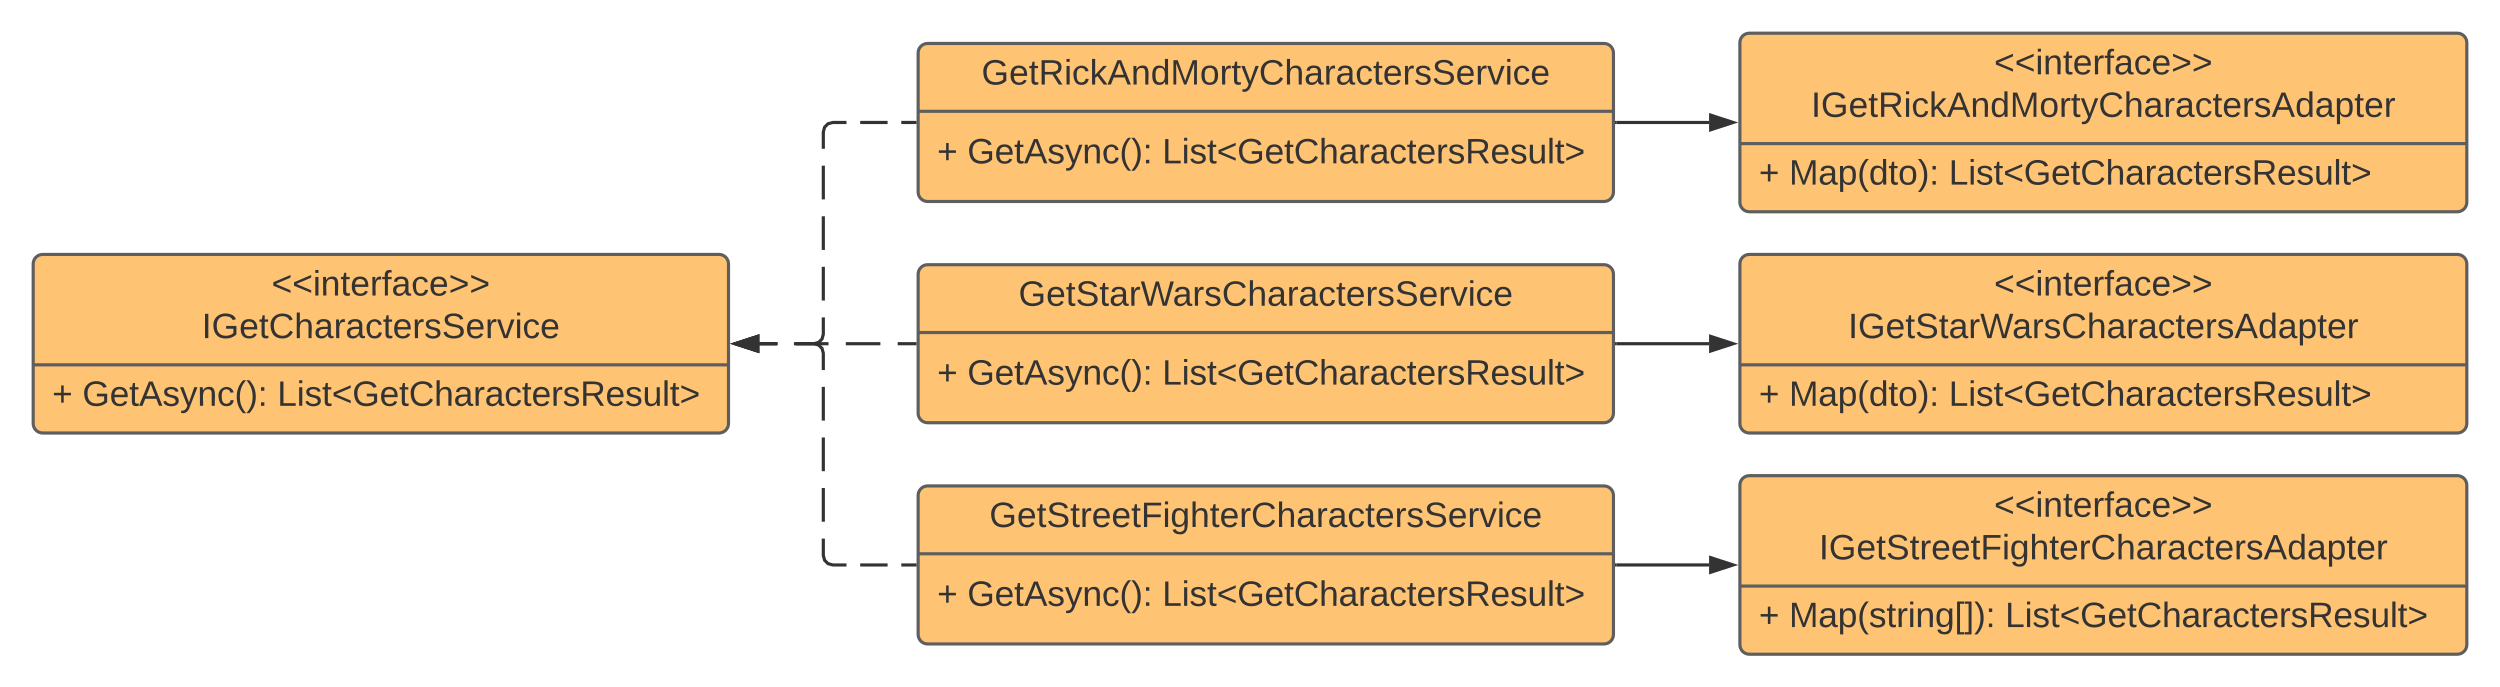 <svg xmlns="http://www.w3.org/2000/svg" xmlns:xlink="http://www.w3.org/1999/xlink" xmlns:lucid="lucid" width="1582" height="435"><g transform="translate(-1859 -665.5)" lucid:page-tab-id="0_0"><path d="M0 0h3677.73v1322.83H0z" fill="#fff"/><path d="M1880 832.5c0-3.3 2.7-6 6-6h428c3.3 0 6 2.7 6 6v101c0 3.3-2.7 6-6 6h-428c-3.3 0-6-2.7-6-6z" stroke="#5e5e5e" stroke-width="2" fill="#ffc374"/><path d="M1880 896.37h440" stroke="#5e5e5e" stroke-width="2" fill="none"/><use xlink:href="#a" transform="matrix(1,0,0,1,1888,834.5) translate(142.859 18.022)"/><use xlink:href="#b" transform="matrix(1,0,0,1,1888,834.5) translate(98.687 44.956)"/><use xlink:href="#c" transform="matrix(1,0,0,1,1892,904.367) translate(0 17.944)"/><use xlink:href="#d" transform="matrix(1,0,0,1,1892,904.367) translate(19.136 17.944)"/><use xlink:href="#e" transform="matrix(1,0,0,1,1892,904.367) translate(142.469 17.944)"/><path d="M2440 699c0-3.3 2.7-6 6-6h428c3.3 0 6 2.7 6 6v88c0 3.3-2.7 6-6 6h-428c-3.3 0-6-2.7-6-6z" stroke="#5e5e5e" stroke-width="2" fill="#ffc374"/><path d="M2440 735.93h440" stroke="#5e5e5e" stroke-width="2" fill="none"/><use xlink:href="#f" transform="matrix(1,0,0,1,2448,701) translate(32.102 17.989)"/><use xlink:href="#c" transform="matrix(1,0,0,1,2452,743.933) translate(0 24.944)"/><use xlink:href="#d" transform="matrix(1,0,0,1,2452,743.933) translate(19.136 24.944)"/><use xlink:href="#e" transform="matrix(1,0,0,1,2452,743.933) translate(142.469 24.944)"/><path d="M2440 839c0-3.3 2.7-6 6-6h428c3.3 0 6 2.7 6 6v88c0 3.3-2.7 6-6 6h-428c-3.3 0-6-2.7-6-6z" stroke="#5e5e5e" stroke-width="2" fill="#ffc374"/><path d="M2440 875.93h440" stroke="#5e5e5e" stroke-width="2" fill="none"/><use xlink:href="#g" transform="matrix(1,0,0,1,2448,841) translate(55.544 17.989)"/><use xlink:href="#c" transform="matrix(1,0,0,1,2452,883.933) translate(0 24.944)"/><use xlink:href="#d" transform="matrix(1,0,0,1,2452,883.933) translate(19.136 24.944)"/><use xlink:href="#e" transform="matrix(1,0,0,1,2452,883.933) translate(142.469 24.944)"/><path d="M2440 979c0-3.3 2.7-6 6-6h428c3.3 0 6 2.7 6 6v88c0 3.3-2.7 6-6 6h-428c-3.3 0-6-2.7-6-6z" stroke="#5e5e5e" stroke-width="2" fill="#ffc374"/><path d="M2440 1015.93h440" stroke="#5e5e5e" stroke-width="2" fill="none"/><use xlink:href="#h" transform="matrix(1,0,0,1,2448,981) translate(37.089 17.989)"/><use xlink:href="#c" transform="matrix(1,0,0,1,2452,1023.933) translate(0 24.944)"/><use xlink:href="#d" transform="matrix(1,0,0,1,2452,1023.933) translate(19.136 24.944)"/><use xlink:href="#e" transform="matrix(1,0,0,1,2452,1023.933) translate(142.469 24.944)"/><path d="M2438 883h-10.94m-10.95 0h-21.88m-10.94 0h-21.9m-10.93 0h-10.95" stroke="#333" stroke-width="2" fill="none"/><path d="M2439 884h-1.03v-2h1.03" fill="#333"/><path d="M2324.24 883l14.26-4.64v9.28z" stroke="#333" stroke-width="2" fill="#333"/><path d="M2438 743h-8.67m-8.66 0h-17.34m-8.66 0H2386l-3.03.82-2.15 2.15-.82 3.03v10.67m0 10.66v21.34m0 10.66v21.34m0 10.66v21.34m0 10.66V877l-.82 3.03-2.15 2.15-3.03.82h-11.5m-11.5 0h-11.5" stroke="#333" stroke-width="2" fill="none"/><path d="M2439 744h-1.03v-2h1.03" fill="#333"/><path d="M2324.24 883l14.26-4.64v9.28z" stroke="#333" stroke-width="2" fill="#333"/><path d="M2438 1023h-8.67m-8.66 0h-17.34m-8.66 0H2386l-3.03-.82-2.15-2.15-.82-3.03v-10.67m0-10.66v-21.34m0-10.66v-21.34m0-10.66v-21.34m0-10.66V889l-.82-3.03-2.15-2.15-3.03-.82h-11.5m-11.5 0h-11.5" stroke="#333" stroke-width="2" fill="none"/><path d="M2439 1024h-1.03v-2h1.03" fill="#333"/><path d="M2324.24 883l14.26-4.64v9.28z" stroke="#333" stroke-width="2" fill="#333"/><path d="M2960 692.5c0-3.3 2.7-6 6-6h448c3.3 0 6 2.7 6 6v101c0 3.3-2.7 6-6 6h-448c-3.3 0-6-2.7-6-6z" stroke="#5e5e5e" stroke-width="2" fill="#ffc374"/><path d="M2960 756.37h460" stroke="#5e5e5e" stroke-width="2" fill="none"/><use xlink:href="#a" transform="matrix(1,0,0,1,2968,694.5) translate(152.859 18.022)"/><use xlink:href="#i" transform="matrix(1,0,0,1,2968,694.5) translate(37.083 44.956)"/><use xlink:href="#c" transform="matrix(1,0,0,1,2972,764.367) translate(0 17.944)"/><use xlink:href="#j" transform="matrix(1,0,0,1,2972,764.367) translate(19.136 17.944)"/><use xlink:href="#e" transform="matrix(1,0,0,1,2972,764.367) translate(120.185 17.944)"/><path d="M2882 743h58.5" stroke="#333" stroke-width="2" fill="none"/><path d="M2882.03 744H2881v-2h1.03" fill="#333"/><path d="M2955.76 743l-14.26 4.64v-9.28z" stroke="#333" stroke-width="2" fill="#333"/><path d="M2960 832.5c0-3.3 2.7-6 6-6h448c3.3 0 6 2.7 6 6v101c0 3.3-2.7 6-6 6h-448c-3.3 0-6-2.7-6-6z" stroke="#5e5e5e" stroke-width="2" fill="#ffc374"/><path d="M2960 896.37h460" stroke="#5e5e5e" stroke-width="2" fill="none"/><use xlink:href="#a" transform="matrix(1,0,0,1,2968,834.5) translate(152.859 18.022)"/><use xlink:href="#k" transform="matrix(1,0,0,1,2968,834.5) translate(60.525 44.956)"/><g><use xlink:href="#c" transform="matrix(1,0,0,1,2972,904.367) translate(0 17.944)"/><use xlink:href="#j" transform="matrix(1,0,0,1,2972,904.367) translate(19.136 17.944)"/><use xlink:href="#e" transform="matrix(1,0,0,1,2972,904.367) translate(120.185 17.944)"/></g><path d="M2960 972.5c0-3.3 2.7-6 6-6h448c3.3 0 6 2.7 6 6v101c0 3.3-2.7 6-6 6h-448c-3.3 0-6-2.7-6-6z" stroke="#5e5e5e" stroke-width="2" fill="#ffc374"/><path d="M2960 1036.37h460" stroke="#5e5e5e" stroke-width="2" fill="none"/><g><use xlink:href="#a" transform="matrix(1,0,0,1,2968,974.5) translate(152.859 18.022)"/><use xlink:href="#l" transform="matrix(1,0,0,1,2968,974.5) translate(42.07 44.956)"/></g><g><use xlink:href="#c" transform="matrix(1,0,0,1,2972,1044.367) translate(0 17.944)"/><use xlink:href="#m" transform="matrix(1,0,0,1,2972,1044.367) translate(19.136 17.944)"/><use xlink:href="#e" transform="matrix(1,0,0,1,2972,1044.367) translate(155.864 17.944)"/></g><path d="M2882 1023h58.5" stroke="#333" stroke-width="2" fill="none"/><path d="M2882.03 1024H2881v-2h1.03" fill="#333"/><path d="M2955.76 1023l-14.26 4.64v-9.28z" stroke="#333" stroke-width="2" fill="#333"/><path d="M2882 883h58.5" stroke="#333" stroke-width="2" fill="none"/><path d="M2882.03 884H2881v-2h1.03" fill="#333"/><path d="M2955.76 883l-14.26 4.64v-9.28z" stroke="#333" stroke-width="2" fill="#333"/><defs><path fill="#333" d="M18-100v-36l175-74v27L42-118l151 64v27" id="n"/><path fill="#333" d="M24-231v-30h32v30H24zM24 0v-190h32V0H24" id="o"/><path fill="#333" d="M117-194c89-4 53 116 60 194h-32v-121c0-31-8-49-39-48C34-167 62-67 57 0H25l-1-190h30c1 10-1 24 2 32 11-22 29-35 61-36" id="p"/><path fill="#333" d="M59-47c-2 24 18 29 38 22v24C64 9 27 4 27-40v-127H5v-23h24l9-43h21v43h35v23H59v120" id="q"/><path fill="#333" d="M100-194c63 0 86 42 84 106H49c0 40 14 67 53 68 26 1 43-12 49-29l28 8c-11 28-37 45-77 45C44 4 14-33 15-96c1-61 26-98 85-98zm52 81c6-60-76-77-97-28-3 7-6 17-6 28h103" id="r"/><path fill="#333" d="M114-163C36-179 61-72 57 0H25l-1-190h30c1 12-1 29 2 39 6-27 23-49 58-41v29" id="s"/><path fill="#333" d="M101-234c-31-9-42 10-38 44h38v23H63V0H32v-167H5v-23h27c-7-52 17-82 69-68v24" id="t"/><path fill="#333" d="M141-36C126-15 110 5 73 4 37 3 15-17 15-53c-1-64 63-63 125-63 3-35-9-54-41-54-24 1-41 7-42 31l-33-3c5-37 33-52 76-52 45 0 72 20 72 64v82c-1 20 7 32 28 27v20c-31 9-61-2-59-35zM48-53c0 20 12 33 32 33 41-3 63-29 60-74-43 2-92-5-92 41" id="u"/><path fill="#333" d="M96-169c-40 0-48 33-48 73s9 75 48 75c24 0 41-14 43-38l32 2c-6 37-31 61-74 61-59 0-76-41-82-99-10-93 101-131 147-64 4 7 5 14 7 22l-32 3c-4-21-16-35-41-35" id="v"/><path fill="#333" d="M18-27v-27l151-64-151-65v-27l175 74v36" id="w"/><g id="a"><use transform="matrix(0.062,0,0,0.062,0,0)" xlink:href="#n"/><use transform="matrix(0.062,0,0,0.062,13.093,0)" xlink:href="#n"/><use transform="matrix(0.062,0,0,0.062,26.185,0)" xlink:href="#o"/><use transform="matrix(0.062,0,0,0.062,31.11,0)" xlink:href="#p"/><use transform="matrix(0.062,0,0,0.062,43.58,0)" xlink:href="#q"/><use transform="matrix(0.062,0,0,0.062,49.814,0)" xlink:href="#r"/><use transform="matrix(0.062,0,0,0.062,62.283,0)" xlink:href="#s"/><use transform="matrix(0.062,0,0,0.062,69.702,0)" xlink:href="#t"/><use transform="matrix(0.062,0,0,0.062,75.937,0)" xlink:href="#u"/><use transform="matrix(0.062,0,0,0.062,88.406,0)" xlink:href="#v"/><use transform="matrix(0.062,0,0,0.062,99.628,0)" xlink:href="#r"/><use transform="matrix(0.062,0,0,0.062,112.098,0)" xlink:href="#w"/><use transform="matrix(0.062,0,0,0.062,125.19,0)" xlink:href="#w"/></g><path fill="#333" d="M33 0v-248h34V0H33" id="x"/><path fill="#333" d="M143 4C61 4 22-44 18-125c-5-107 100-154 193-111 17 8 29 25 37 43l-32 9c-13-25-37-40-76-40-61 0-88 39-88 99 0 61 29 100 91 101 35 0 62-11 79-27v-45h-74v-28h105v86C228-13 192 4 143 4" id="y"/><path fill="#333" d="M212-179c-10-28-35-45-73-45-59 0-87 40-87 99 0 60 29 101 89 101 43 0 62-24 78-52l27 14C228-24 195 4 139 4 59 4 22-46 18-125c-6-104 99-153 187-111 19 9 31 26 39 46" id="z"/><path fill="#333" d="M106-169C34-169 62-67 57 0H25v-261h32l-1 103c12-21 28-36 61-36 89 0 53 116 60 194h-32v-121c2-32-8-49-39-48" id="A"/><path fill="#333" d="M135-143c-3-34-86-38-87 0 15 53 115 12 119 90S17 21 10-45l28-5c4 36 97 45 98 0-10-56-113-15-118-90-4-57 82-63 122-42 12 7 21 19 24 35" id="B"/><path fill="#333" d="M185-189c-5-48-123-54-124 2 14 75 158 14 163 119 3 78-121 87-175 55-17-10-28-26-33-46l33-7c5 56 141 63 141-1 0-78-155-14-162-118-5-82 145-84 179-34 5 7 8 16 11 25" id="C"/><path fill="#333" d="M108 0H70L1-190h34L89-25l56-165h34" id="D"/><g id="b"><use transform="matrix(0.062,0,0,0.062,0,0)" xlink:href="#x"/><use transform="matrix(0.062,0,0,0.062,6.235,0)" xlink:href="#y"/><use transform="matrix(0.062,0,0,0.062,23.691,0)" xlink:href="#r"/><use transform="matrix(0.062,0,0,0.062,36.16,0)" xlink:href="#q"/><use transform="matrix(0.062,0,0,0.062,42.395,0)" xlink:href="#z"/><use transform="matrix(0.062,0,0,0.062,58.543,0)" xlink:href="#A"/><use transform="matrix(0.062,0,0,0.062,71.012,0)" xlink:href="#u"/><use transform="matrix(0.062,0,0,0.062,83.481,0)" xlink:href="#s"/><use transform="matrix(0.062,0,0,0.062,90.9,0)" xlink:href="#u"/><use transform="matrix(0.062,0,0,0.062,103.369,0)" xlink:href="#v"/><use transform="matrix(0.062,0,0,0.062,114.591,0)" xlink:href="#q"/><use transform="matrix(0.062,0,0,0.062,120.826,0)" xlink:href="#r"/><use transform="matrix(0.062,0,0,0.062,133.295,0)" xlink:href="#s"/><use transform="matrix(0.062,0,0,0.062,140.714,0)" xlink:href="#B"/><use transform="matrix(0.062,0,0,0.062,151.936,0)" xlink:href="#C"/><use transform="matrix(0.062,0,0,0.062,166.899,0)" xlink:href="#r"/><use transform="matrix(0.062,0,0,0.062,179.369,0)" xlink:href="#s"/><use transform="matrix(0.062,0,0,0.062,186.788,0)" xlink:href="#D"/><use transform="matrix(0.062,0,0,0.062,198.01,0)" xlink:href="#o"/><use transform="matrix(0.062,0,0,0.062,202.935,0)" xlink:href="#v"/><use transform="matrix(0.062,0,0,0.062,214.157,0)" xlink:href="#r"/></g><path fill="#333" d="M118-107v75H92v-75H18v-26h74v-75h26v75h74v26h-74" id="E"/><use transform="matrix(0.062,0,0,0.062,0,0)" xlink:href="#E" id="c"/><path fill="#333" d="M205 0l-28-72H64L36 0H1l101-248h38L239 0h-34zm-38-99l-47-123c-12 45-31 82-46 123h93" id="F"/><path fill="#333" d="M179-190L93 31C79 59 56 82 12 73V49c39 6 53-20 64-50L1-190h34L92-34l54-156h33" id="G"/><path fill="#333" d="M87 75C49 33 22-17 22-94c0-76 28-126 65-167h31c-38 41-64 92-64 168S80 34 118 75H87" id="H"/><path fill="#333" d="M33-261c38 41 65 92 65 168S71 34 33 75H2C39 34 66-17 66-93S39-220 2-261h31" id="I"/><path fill="#333" d="M33-154v-36h34v36H33zM33 0v-36h34V0H33" id="J"/><g id="d"><use transform="matrix(0.062,0,0,0.062,0,0)" xlink:href="#y"/><use transform="matrix(0.062,0,0,0.062,17.284,0)" xlink:href="#r"/><use transform="matrix(0.062,0,0,0.062,29.63,0)" xlink:href="#q"/><use transform="matrix(0.062,0,0,0.062,35.802,0)" xlink:href="#F"/><use transform="matrix(0.062,0,0,0.062,50.617,0)" xlink:href="#B"/><use transform="matrix(0.062,0,0,0.062,61.728,0)" xlink:href="#G"/><use transform="matrix(0.062,0,0,0.062,72.84,0)" xlink:href="#p"/><use transform="matrix(0.062,0,0,0.062,85.185,0)" xlink:href="#v"/><use transform="matrix(0.062,0,0,0.062,96.296,0)" xlink:href="#H"/><use transform="matrix(0.062,0,0,0.062,103.642,0)" xlink:href="#I"/><use transform="matrix(0.062,0,0,0.062,110.988,0)" xlink:href="#J"/></g><path fill="#333" d="M30 0v-248h33v221h125V0H30" id="K"/><path fill="#333" d="M233-177c-1 41-23 64-60 70L243 0h-38l-65-103H63V0H30v-248c88 3 205-21 203 71zM63-129c60-2 137 13 137-47 0-61-80-42-137-45v92" id="L"/><path fill="#333" d="M84 4C-5 8 30-112 23-190h32v120c0 31 7 50 39 49 72-2 45-101 50-169h31l1 190h-30c-1-10 1-25-2-33-11 22-28 36-60 37" id="M"/><path fill="#333" d="M24 0v-261h32V0H24" id="N"/><g id="e"><use transform="matrix(0.062,0,0,0.062,0,0)" xlink:href="#K"/><use transform="matrix(0.062,0,0,0.062,12.346,0)" xlink:href="#o"/><use transform="matrix(0.062,0,0,0.062,17.222,0)" xlink:href="#B"/><use transform="matrix(0.062,0,0,0.062,28.333,0)" xlink:href="#q"/><use transform="matrix(0.062,0,0,0.062,34.506,0)" xlink:href="#n"/><use transform="matrix(0.062,0,0,0.062,47.469,0)" xlink:href="#y"/><use transform="matrix(0.062,0,0,0.062,64.753,0)" xlink:href="#r"/><use transform="matrix(0.062,0,0,0.062,77.099,0)" xlink:href="#q"/><use transform="matrix(0.062,0,0,0.062,83.272,0)" xlink:href="#z"/><use transform="matrix(0.062,0,0,0.062,99.259,0)" xlink:href="#A"/><use transform="matrix(0.062,0,0,0.062,111.605,0)" xlink:href="#u"/><use transform="matrix(0.062,0,0,0.062,123.951,0)" xlink:href="#s"/><use transform="matrix(0.062,0,0,0.062,131.296,0)" xlink:href="#u"/><use transform="matrix(0.062,0,0,0.062,143.642,0)" xlink:href="#v"/><use transform="matrix(0.062,0,0,0.062,154.753,0)" xlink:href="#q"/><use transform="matrix(0.062,0,0,0.062,160.926,0)" xlink:href="#r"/><use transform="matrix(0.062,0,0,0.062,173.272,0)" xlink:href="#s"/><use transform="matrix(0.062,0,0,0.062,180.617,0)" xlink:href="#B"/><use transform="matrix(0.062,0,0,0.062,191.728,0)" xlink:href="#L"/><use transform="matrix(0.062,0,0,0.062,207.716,0)" xlink:href="#r"/><use transform="matrix(0.062,0,0,0.062,220.062,0)" xlink:href="#B"/><use transform="matrix(0.062,0,0,0.062,231.173,0)" xlink:href="#M"/><use transform="matrix(0.062,0,0,0.062,243.519,0)" xlink:href="#N"/><use transform="matrix(0.062,0,0,0.062,248.395,0)" xlink:href="#q"/><use transform="matrix(0.062,0,0,0.062,254.568,0)" xlink:href="#w"/></g><path fill="#333" d="M143 0L79-87 56-68V0H24v-261h32v163l83-92h37l-77 82L181 0h-38" id="O"/><path fill="#333" d="M85-194c31 0 48 13 60 33l-1-100h32l1 261h-30c-2-10 0-23-3-31C134-8 116 4 85 4 32 4 16-35 15-94c0-66 23-100 70-100zm9 24c-40 0-46 34-46 75 0 40 6 74 45 74 42 0 51-32 51-76 0-42-9-74-50-73" id="P"/><path fill="#333" d="M240 0l2-218c-23 76-54 145-80 218h-23L58-218 59 0H30v-248h44l77 211c21-75 51-140 76-211h43V0h-30" id="Q"/><path fill="#333" d="M100-194c62-1 85 37 85 99 1 63-27 99-86 99S16-35 15-95c0-66 28-99 85-99zM99-20c44 1 53-31 53-75 0-43-8-75-51-75s-53 32-53 75 10 74 51 75" id="R"/><g id="f"><use transform="matrix(0.062,0,0,0.062,0,0)" xlink:href="#y"/><use transform="matrix(0.062,0,0,0.062,17.457,0)" xlink:href="#r"/><use transform="matrix(0.062,0,0,0.062,29.926,0)" xlink:href="#q"/><use transform="matrix(0.062,0,0,0.062,36.16,0)" xlink:href="#L"/><use transform="matrix(0.062,0,0,0.062,52.308,0)" xlink:href="#o"/><use transform="matrix(0.062,0,0,0.062,57.233,0)" xlink:href="#v"/><use transform="matrix(0.062,0,0,0.062,68.456,0)" xlink:href="#O"/><use transform="matrix(0.062,0,0,0.062,79.678,0)" xlink:href="#F"/><use transform="matrix(0.062,0,0,0.062,94.641,0)" xlink:href="#p"/><use transform="matrix(0.062,0,0,0.062,107.11,0)" xlink:href="#P"/><use transform="matrix(0.062,0,0,0.062,119.579,0)" xlink:href="#Q"/><use transform="matrix(0.062,0,0,0.062,138.22,0)" xlink:href="#R"/><use transform="matrix(0.062,0,0,0.062,150.69,0)" xlink:href="#s"/><use transform="matrix(0.062,0,0,0.062,158.109,0)" xlink:href="#q"/><use transform="matrix(0.062,0,0,0.062,164.343,0)" xlink:href="#G"/><use transform="matrix(0.062,0,0,0.062,175.565,0)" xlink:href="#z"/><use transform="matrix(0.062,0,0,0.062,191.713,0)" xlink:href="#A"/><use transform="matrix(0.062,0,0,0.062,204.182,0)" xlink:href="#u"/><use transform="matrix(0.062,0,0,0.062,216.651,0)" xlink:href="#s"/><use transform="matrix(0.062,0,0,0.062,224.07,0)" xlink:href="#u"/><use transform="matrix(0.062,0,0,0.062,236.54,0)" xlink:href="#v"/><use transform="matrix(0.062,0,0,0.062,247.762,0)" xlink:href="#q"/><use transform="matrix(0.062,0,0,0.062,253.996,0)" xlink:href="#r"/><use transform="matrix(0.062,0,0,0.062,266.465,0)" xlink:href="#s"/><use transform="matrix(0.062,0,0,0.062,273.885,0)" xlink:href="#B"/><use transform="matrix(0.062,0,0,0.062,285.107,0)" xlink:href="#C"/><use transform="matrix(0.062,0,0,0.062,300.07,0)" xlink:href="#r"/><use transform="matrix(0.062,0,0,0.062,312.539,0)" xlink:href="#s"/><use transform="matrix(0.062,0,0,0.062,319.958,0)" xlink:href="#D"/><use transform="matrix(0.062,0,0,0.062,331.18,0)" xlink:href="#o"/><use transform="matrix(0.062,0,0,0.062,336.106,0)" xlink:href="#v"/><use transform="matrix(0.062,0,0,0.062,347.328,0)" xlink:href="#r"/></g><path fill="#333" d="M266 0h-40l-56-210L115 0H75L2-248h35L96-30l15-64 43-154h32l59 218 59-218h35" id="S"/><g id="g"><use transform="matrix(0.062,0,0,0.062,0,0)" xlink:href="#y"/><use transform="matrix(0.062,0,0,0.062,17.457,0)" xlink:href="#r"/><use transform="matrix(0.062,0,0,0.062,29.926,0)" xlink:href="#q"/><use transform="matrix(0.062,0,0,0.062,36.16,0)" xlink:href="#C"/><use transform="matrix(0.062,0,0,0.062,51.123,0)" xlink:href="#q"/><use transform="matrix(0.062,0,0,0.062,57.358,0)" xlink:href="#u"/><use transform="matrix(0.062,0,0,0.062,69.827,0)" xlink:href="#s"/><use transform="matrix(0.062,0,0,0.062,77.246,0)" xlink:href="#S"/><use transform="matrix(0.062,0,0,0.062,97.571,0)" xlink:href="#u"/><use transform="matrix(0.062,0,0,0.062,110.04,0)" xlink:href="#s"/><use transform="matrix(0.062,0,0,0.062,117.459,0)" xlink:href="#B"/><use transform="matrix(0.062,0,0,0.062,128.681,0)" xlink:href="#z"/><use transform="matrix(0.062,0,0,0.062,144.829,0)" xlink:href="#A"/><use transform="matrix(0.062,0,0,0.062,157.298,0)" xlink:href="#u"/><use transform="matrix(0.062,0,0,0.062,169.767,0)" xlink:href="#s"/><use transform="matrix(0.062,0,0,0.062,177.186,0)" xlink:href="#u"/><use transform="matrix(0.062,0,0,0.062,189.656,0)" xlink:href="#v"/><use transform="matrix(0.062,0,0,0.062,200.878,0)" xlink:href="#q"/><use transform="matrix(0.062,0,0,0.062,207.112,0)" xlink:href="#r"/><use transform="matrix(0.062,0,0,0.062,219.581,0)" xlink:href="#s"/><use transform="matrix(0.062,0,0,0.062,227.001,0)" xlink:href="#B"/><use transform="matrix(0.062,0,0,0.062,238.223,0)" xlink:href="#C"/><use transform="matrix(0.062,0,0,0.062,253.186,0)" xlink:href="#r"/><use transform="matrix(0.062,0,0,0.062,265.655,0)" xlink:href="#s"/><use transform="matrix(0.062,0,0,0.062,273.074,0)" xlink:href="#D"/><use transform="matrix(0.062,0,0,0.062,284.296,0)" xlink:href="#o"/><use transform="matrix(0.062,0,0,0.062,289.222,0)" xlink:href="#v"/><use transform="matrix(0.062,0,0,0.062,300.444,0)" xlink:href="#r"/></g><path fill="#333" d="M63-220v92h138v28H63V0H30v-248h175v28H63" id="T"/><path fill="#333" d="M177-190C167-65 218 103 67 71c-23-6-38-20-44-43l32-5c15 47 100 32 89-28v-30C133-14 115 1 83 1 29 1 15-40 15-95c0-56 16-97 71-98 29-1 48 16 59 35 1-10 0-23 2-32h30zM94-22c36 0 50-32 50-73 0-42-14-75-50-75-39 0-46 34-46 75s6 73 46 73" id="U"/><g id="h"><use transform="matrix(0.062,0,0,0.062,0,0)" xlink:href="#y"/><use transform="matrix(0.062,0,0,0.062,17.457,0)" xlink:href="#r"/><use transform="matrix(0.062,0,0,0.062,29.926,0)" xlink:href="#q"/><use transform="matrix(0.062,0,0,0.062,36.16,0)" xlink:href="#C"/><use transform="matrix(0.062,0,0,0.062,51.123,0)" xlink:href="#q"/><use transform="matrix(0.062,0,0,0.062,57.358,0)" xlink:href="#s"/><use transform="matrix(0.062,0,0,0.062,64.777,0)" xlink:href="#r"/><use transform="matrix(0.062,0,0,0.062,77.246,0)" xlink:href="#r"/><use transform="matrix(0.062,0,0,0.062,89.715,0)" xlink:href="#q"/><use transform="matrix(0.062,0,0,0.062,95.95,0)" xlink:href="#T"/><use transform="matrix(0.062,0,0,0.062,109.604,0)" xlink:href="#o"/><use transform="matrix(0.062,0,0,0.062,114.529,0)" xlink:href="#U"/><use transform="matrix(0.062,0,0,0.062,126.998,0)" xlink:href="#A"/><use transform="matrix(0.062,0,0,0.062,139.467,0)" xlink:href="#q"/><use transform="matrix(0.062,0,0,0.062,145.702,0)" xlink:href="#r"/><use transform="matrix(0.062,0,0,0.062,158.171,0)" xlink:href="#s"/><use transform="matrix(0.062,0,0,0.062,165.59,0)" xlink:href="#z"/><use transform="matrix(0.062,0,0,0.062,181.738,0)" xlink:href="#A"/><use transform="matrix(0.062,0,0,0.062,194.207,0)" xlink:href="#u"/><use transform="matrix(0.062,0,0,0.062,206.676,0)" xlink:href="#s"/><use transform="matrix(0.062,0,0,0.062,214.095,0)" xlink:href="#u"/><use transform="matrix(0.062,0,0,0.062,226.564,0)" xlink:href="#v"/><use transform="matrix(0.062,0,0,0.062,237.786,0)" xlink:href="#q"/><use transform="matrix(0.062,0,0,0.062,244.021,0)" xlink:href="#r"/><use transform="matrix(0.062,0,0,0.062,256.49,0)" xlink:href="#s"/><use transform="matrix(0.062,0,0,0.062,263.909,0)" xlink:href="#B"/><use transform="matrix(0.062,0,0,0.062,275.131,0)" xlink:href="#C"/><use transform="matrix(0.062,0,0,0.062,290.094,0)" xlink:href="#r"/><use transform="matrix(0.062,0,0,0.062,302.564,0)" xlink:href="#s"/><use transform="matrix(0.062,0,0,0.062,309.983,0)" xlink:href="#D"/><use transform="matrix(0.062,0,0,0.062,321.205,0)" xlink:href="#o"/><use transform="matrix(0.062,0,0,0.062,326.13,0)" xlink:href="#v"/><use transform="matrix(0.062,0,0,0.062,337.352,0)" xlink:href="#r"/></g><path fill="#333" d="M115-194c55 1 70 41 70 98S169 2 115 4C84 4 66-9 55-30l1 105H24l-1-265h31l2 30c10-21 28-34 59-34zm-8 174c40 0 45-34 45-75s-6-73-45-74c-42 0-51 32-51 76 0 43 10 73 51 73" id="V"/><g id="i"><use transform="matrix(0.062,0,0,0.062,0,0)" xlink:href="#x"/><use transform="matrix(0.062,0,0,0.062,6.235,0)" xlink:href="#y"/><use transform="matrix(0.062,0,0,0.062,23.691,0)" xlink:href="#r"/><use transform="matrix(0.062,0,0,0.062,36.16,0)" xlink:href="#q"/><use transform="matrix(0.062,0,0,0.062,42.395,0)" xlink:href="#L"/><use transform="matrix(0.062,0,0,0.062,58.543,0)" xlink:href="#o"/><use transform="matrix(0.062,0,0,0.062,63.468,0)" xlink:href="#v"/><use transform="matrix(0.062,0,0,0.062,74.69,0)" xlink:href="#O"/><use transform="matrix(0.062,0,0,0.062,85.912,0)" xlink:href="#F"/><use transform="matrix(0.062,0,0,0.062,100.875,0)" xlink:href="#p"/><use transform="matrix(0.062,0,0,0.062,113.344,0)" xlink:href="#P"/><use transform="matrix(0.062,0,0,0.062,125.814,0)" xlink:href="#Q"/><use transform="matrix(0.062,0,0,0.062,144.455,0)" xlink:href="#R"/><use transform="matrix(0.062,0,0,0.062,156.924,0)" xlink:href="#s"/><use transform="matrix(0.062,0,0,0.062,164.343,0)" xlink:href="#q"/><use transform="matrix(0.062,0,0,0.062,170.578,0)" xlink:href="#G"/><use transform="matrix(0.062,0,0,0.062,181.8,0)" xlink:href="#z"/><use transform="matrix(0.062,0,0,0.062,197.948,0)" xlink:href="#A"/><use transform="matrix(0.062,0,0,0.062,210.417,0)" xlink:href="#u"/><use transform="matrix(0.062,0,0,0.062,222.886,0)" xlink:href="#s"/><use transform="matrix(0.062,0,0,0.062,230.305,0)" xlink:href="#u"/><use transform="matrix(0.062,0,0,0.062,242.774,0)" xlink:href="#v"/><use transform="matrix(0.062,0,0,0.062,253.996,0)" xlink:href="#q"/><use transform="matrix(0.062,0,0,0.062,260.231,0)" xlink:href="#r"/><use transform="matrix(0.062,0,0,0.062,272.7,0)" xlink:href="#s"/><use transform="matrix(0.062,0,0,0.062,280.119,0)" xlink:href="#B"/><use transform="matrix(0.062,0,0,0.062,291.341,0)" xlink:href="#F"/><use transform="matrix(0.062,0,0,0.062,306.304,0)" xlink:href="#P"/><use transform="matrix(0.062,0,0,0.062,318.773,0)" xlink:href="#u"/><use transform="matrix(0.062,0,0,0.062,331.243,0)" xlink:href="#V"/><use transform="matrix(0.062,0,0,0.062,343.712,0)" xlink:href="#q"/><use transform="matrix(0.062,0,0,0.062,349.946,0)" xlink:href="#r"/><use transform="matrix(0.062,0,0,0.062,362.415,0)" xlink:href="#s"/></g><g id="j"><use transform="matrix(0.062,0,0,0.062,0,0)" xlink:href="#Q"/><use transform="matrix(0.062,0,0,0.062,18.457,0)" xlink:href="#u"/><use transform="matrix(0.062,0,0,0.062,30.802,0)" xlink:href="#V"/><use transform="matrix(0.062,0,0,0.062,43.148,0)" xlink:href="#H"/><use transform="matrix(0.062,0,0,0.062,50.494,0)" xlink:href="#P"/><use transform="matrix(0.062,0,0,0.062,62.84,0)" xlink:href="#q"/><use transform="matrix(0.062,0,0,0.062,69.012,0)" xlink:href="#R"/><use transform="matrix(0.062,0,0,0.062,81.358,0)" xlink:href="#I"/><use transform="matrix(0.062,0,0,0.062,88.704,0)" xlink:href="#J"/></g><g id="k"><use transform="matrix(0.062,0,0,0.062,0,0)" xlink:href="#x"/><use transform="matrix(0.062,0,0,0.062,6.235,0)" xlink:href="#y"/><use transform="matrix(0.062,0,0,0.062,23.691,0)" xlink:href="#r"/><use transform="matrix(0.062,0,0,0.062,36.16,0)" xlink:href="#q"/><use transform="matrix(0.062,0,0,0.062,42.395,0)" xlink:href="#C"/><use transform="matrix(0.062,0,0,0.062,57.358,0)" xlink:href="#q"/><use transform="matrix(0.062,0,0,0.062,63.593,0)" xlink:href="#u"/><use transform="matrix(0.062,0,0,0.062,76.062,0)" xlink:href="#s"/><use transform="matrix(0.062,0,0,0.062,83.481,0)" xlink:href="#S"/><use transform="matrix(0.062,0,0,0.062,103.806,0)" xlink:href="#u"/><use transform="matrix(0.062,0,0,0.062,116.275,0)" xlink:href="#s"/><use transform="matrix(0.062,0,0,0.062,123.694,0)" xlink:href="#B"/><use transform="matrix(0.062,0,0,0.062,134.916,0)" xlink:href="#z"/><use transform="matrix(0.062,0,0,0.062,151.064,0)" xlink:href="#A"/><use transform="matrix(0.062,0,0,0.062,163.533,0)" xlink:href="#u"/><use transform="matrix(0.062,0,0,0.062,176.002,0)" xlink:href="#s"/><use transform="matrix(0.062,0,0,0.062,183.421,0)" xlink:href="#u"/><use transform="matrix(0.062,0,0,0.062,195.89,0)" xlink:href="#v"/><use transform="matrix(0.062,0,0,0.062,207.112,0)" xlink:href="#q"/><use transform="matrix(0.062,0,0,0.062,213.347,0)" xlink:href="#r"/><use transform="matrix(0.062,0,0,0.062,225.816,0)" xlink:href="#s"/><use transform="matrix(0.062,0,0,0.062,233.235,0)" xlink:href="#B"/><use transform="matrix(0.062,0,0,0.062,244.457,0)" xlink:href="#F"/><use transform="matrix(0.062,0,0,0.062,259.42,0)" xlink:href="#P"/><use transform="matrix(0.062,0,0,0.062,271.89,0)" xlink:href="#u"/><use transform="matrix(0.062,0,0,0.062,284.359,0)" xlink:href="#V"/><use transform="matrix(0.062,0,0,0.062,296.828,0)" xlink:href="#q"/><use transform="matrix(0.062,0,0,0.062,303.062,0)" xlink:href="#r"/><use transform="matrix(0.062,0,0,0.062,315.531,0)" xlink:href="#s"/></g><g id="l"><use transform="matrix(0.062,0,0,0.062,0,0)" xlink:href="#x"/><use transform="matrix(0.062,0,0,0.062,6.235,0)" xlink:href="#y"/><use transform="matrix(0.062,0,0,0.062,23.691,0)" xlink:href="#r"/><use transform="matrix(0.062,0,0,0.062,36.16,0)" xlink:href="#q"/><use transform="matrix(0.062,0,0,0.062,42.395,0)" xlink:href="#C"/><use transform="matrix(0.062,0,0,0.062,57.358,0)" xlink:href="#q"/><use transform="matrix(0.062,0,0,0.062,63.593,0)" xlink:href="#s"/><use transform="matrix(0.062,0,0,0.062,71.012,0)" xlink:href="#r"/><use transform="matrix(0.062,0,0,0.062,83.481,0)" xlink:href="#r"/><use transform="matrix(0.062,0,0,0.062,95.95,0)" xlink:href="#q"/><use transform="matrix(0.062,0,0,0.062,102.185,0)" xlink:href="#T"/><use transform="matrix(0.062,0,0,0.062,115.838,0)" xlink:href="#o"/><use transform="matrix(0.062,0,0,0.062,120.764,0)" xlink:href="#U"/><use transform="matrix(0.062,0,0,0.062,133.233,0)" xlink:href="#A"/><use transform="matrix(0.062,0,0,0.062,145.702,0)" xlink:href="#q"/><use transform="matrix(0.062,0,0,0.062,151.936,0)" xlink:href="#r"/><use transform="matrix(0.062,0,0,0.062,164.406,0)" xlink:href="#s"/><use transform="matrix(0.062,0,0,0.062,171.825,0)" xlink:href="#z"/><use transform="matrix(0.062,0,0,0.062,187.972,0)" xlink:href="#A"/><use transform="matrix(0.062,0,0,0.062,200.441,0)" xlink:href="#u"/><use transform="matrix(0.062,0,0,0.062,212.91,0)" xlink:href="#s"/><use transform="matrix(0.062,0,0,0.062,220.33,0)" xlink:href="#u"/><use transform="matrix(0.062,0,0,0.062,232.799,0)" xlink:href="#v"/><use transform="matrix(0.062,0,0,0.062,244.021,0)" xlink:href="#q"/><use transform="matrix(0.062,0,0,0.062,250.256,0)" xlink:href="#r"/><use transform="matrix(0.062,0,0,0.062,262.725,0)" xlink:href="#s"/><use transform="matrix(0.062,0,0,0.062,270.144,0)" xlink:href="#B"/><use transform="matrix(0.062,0,0,0.062,281.366,0)" xlink:href="#F"/><use transform="matrix(0.062,0,0,0.062,296.329,0)" xlink:href="#P"/><use transform="matrix(0.062,0,0,0.062,308.798,0)" xlink:href="#u"/><use transform="matrix(0.062,0,0,0.062,321.267,0)" xlink:href="#V"/><use transform="matrix(0.062,0,0,0.062,333.736,0)" xlink:href="#q"/><use transform="matrix(0.062,0,0,0.062,339.971,0)" xlink:href="#r"/><use transform="matrix(0.062,0,0,0.062,352.44,0)" xlink:href="#s"/></g><path fill="#333" d="M26 75v-336h71v23H56V52h41v23H26" id="W"/><path fill="#333" d="M3 75V52h41v-290H3v-23h71V75H3" id="X"/><g id="m"><use transform="matrix(0.062,0,0,0.062,0,0)" xlink:href="#Q"/><use transform="matrix(0.062,0,0,0.062,18.457,0)" xlink:href="#u"/><use transform="matrix(0.062,0,0,0.062,30.802,0)" xlink:href="#V"/><use transform="matrix(0.062,0,0,0.062,43.148,0)" xlink:href="#H"/><use transform="matrix(0.062,0,0,0.062,50.494,0)" xlink:href="#B"/><use transform="matrix(0.062,0,0,0.062,61.605,0)" xlink:href="#q"/><use transform="matrix(0.062,0,0,0.062,67.778,0)" xlink:href="#s"/><use transform="matrix(0.062,0,0,0.062,75.123,0)" xlink:href="#o"/><use transform="matrix(0.062,0,0,0.062,80,0)" xlink:href="#p"/><use transform="matrix(0.062,0,0,0.062,92.346,0)" xlink:href="#U"/><use transform="matrix(0.062,0,0,0.062,104.691,0)" xlink:href="#W"/><use transform="matrix(0.062,0,0,0.062,110.864,0)" xlink:href="#X"/><use transform="matrix(0.062,0,0,0.062,117.037,0)" xlink:href="#I"/><use transform="matrix(0.062,0,0,0.062,124.383,0)" xlink:href="#J"/></g></defs></g></svg>